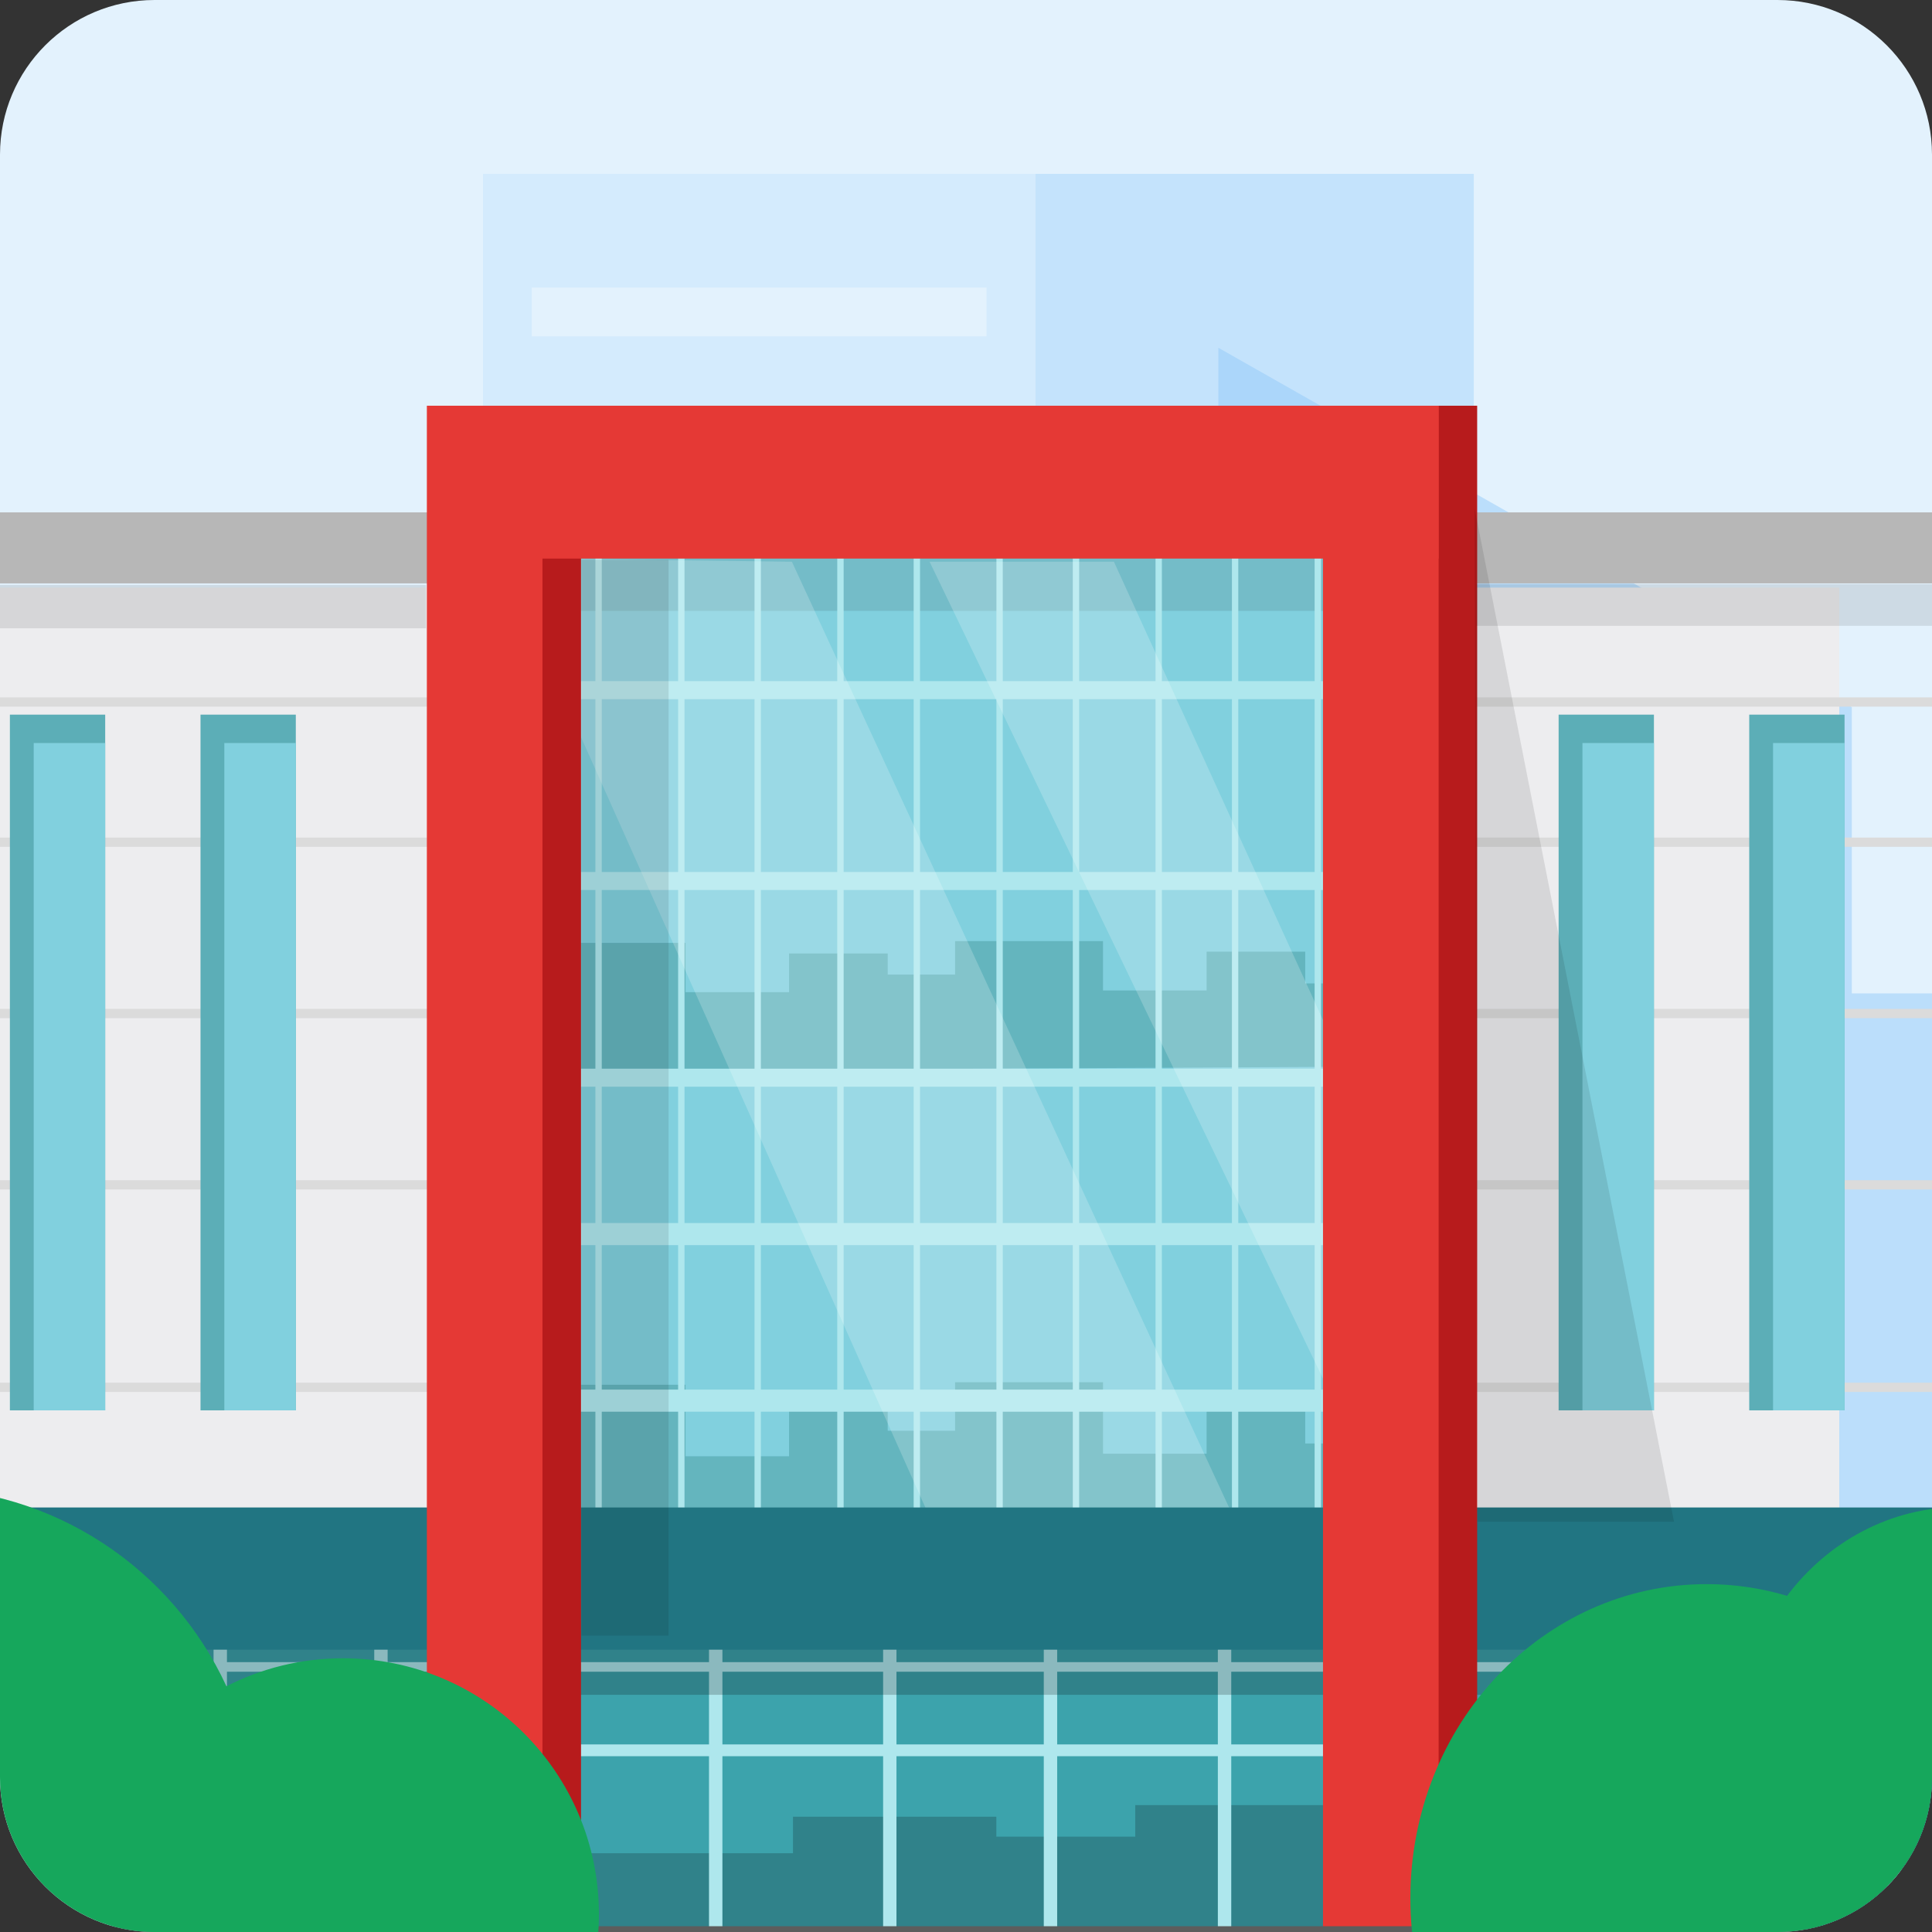 <svg width="100" height="100" viewBox="0 0 100 100" fill="none" xmlns="http://www.w3.org/2000/svg">
<rect x="0" y="0" width="100" height="100" fill="#333333" stroke="none"/>
<g clip-path="url(#clip0_306_38916)">
<path d="M0 8C0 3.582 3.582 0 8 0H92C96.418 0 100 3.582 100 8V92C100 96.418 96.418 100 92 100H8C3.582 100 0 96.418 0 92V8Z" fill="#E3F2FD"/>
<g clip-path="url(#clip1_306_38916)">
<path fill-rule="evenodd" clip-rule="evenodd" d="M63.062 18V55.832H-34.233V71.466H-58V80.423H122.332V57.595H105.331V51.418H95.849V36.601L63.062 18Z" fill="#BBDEFB"/>
<path d="M25.23 80.423V45.743L14.511 33.763H3.792V80.423H25.23Z" fill="#BBDEFB"/>
<path d="M25.23 46.373L14.511 34.078V80.422H25.23V46.373Z" fill="#90CAF9" stroke="#90CAF9"/>
<g opacity="0.37">
<path d="M76.283 9H53.584V104H76.283V9Z" fill="#90CAF9"/>
<path d="M53.584 9H25V104H53.584V9Z" fill="#BBDEFB"/>
<rect x="27.522" y="14.885" width="23.54" height="2.522" fill="#E3F2FD"/>
<rect x="27.522" y="24.133" width="23.54" height="2.522" fill="#E3F2FD"/>
<rect x="27.522" y="33.381" width="23.54" height="2.522" fill="#E3F2FD"/>
<rect x="27.522" y="41.787" width="23.54" height="2.522" fill="#E3F2FD"/>
<rect x="27.522" y="50.194" width="23.54" height="2.522" fill="#E3F2FD"/>
<rect x="27.522" y="58.602" width="23.54" height="2.522" fill="#E3F2FD"/>
<rect x="27.522" y="67.009" width="23.54" height="2.522" fill="#E3F2FD"/>
<rect x="27.522" y="75.416" width="23.54" height="2.522" fill="#E3F2FD"/>
<rect x="27.522" y="83.822" width="23.54" height="2.522" fill="#E3F2FD"/>
</g>
</g>
<path d="M101.531 26.519H-4V30.198H101.531V26.519Z" fill="#B7B7B7"/>
<path d="M95.2 30.413H0V78.526H95.2V30.413Z" fill="#EDEDEF"/>
<path d="M101.023 36.096H-3.805V36.575H101.023V36.096Z" fill="#DBDBDB"/>
<path d="M101.023 43.352H-3.805V43.831H101.023V43.352Z" fill="#DBDBDB"/>
<path d="M101.023 52.221H-3.805V52.699H101.023V52.221Z" fill="#DBDBDB"/>
<path d="M101.023 61.088H-3.805V61.567H101.023V61.088Z" fill="#DBDBDB"/>
<path d="M101.023 71.569H-3.805V72.047H101.023V71.569Z" fill="#DBDBDB"/>
<path d="M74.926 25.744H24.12V80.991H74.926V25.744Z" fill="#81D0DE"/>
<path d="M74.552 63.304H24.722V64.448H74.552V63.304Z" fill="#AEE7ED"/>
<g opacity="0.1">
<path d="M73.118 28.879H25.927V31.621H73.118V28.879Z" fill="black"/>
</g>
<g opacity="0.1">
<path d="M27.333 31.701H25.927V80.599H27.333V31.701Z" fill="black"/>
</g>
<g opacity="0.8">
<path d="M74.961 74.715H67.559V72.339H62.454V75.243H57.093V71.544H49.436V74.055H45.947V72.47H40.842V75.375H35.482V71.676H27.825V74.185H24.167V81.318L74.961 80.922V74.715Z" fill="#5CAEB7"/>
</g>
<g opacity="0.8">
<path d="M74.961 50.9H67.559V49.259H62.454V51.266H57.093V48.711H49.436V50.443H45.947V49.351H40.842V51.356H35.482V48.802H27.825V50.534H24.167V55.458L74.961 55.185V50.9Z" fill="#5CAEB7"/>
</g>
<path d="M27.194 28.799H26.864V81.283H27.194V28.799Z" fill="#AEE7ED"/>
<path d="M31.147 28.799H30.818V81.283H31.147V28.799Z" fill="#AEE7ED"/>
<path d="M35.43 28.799H35.1V81.283H35.43V28.799Z" fill="#AEE7ED"/>
<path d="M39.383 28.799H39.054V81.283H39.383V28.799Z" fill="#AEE7ED"/>
<path d="M43.667 28.799H43.336V81.283H43.667V28.799Z" fill="#AEE7ED"/>
<path d="M47.62 28.799H47.291V81.283H47.62V28.799Z" fill="#AEE7ED"/>
<path d="M51.903 28.799H51.574V81.283H51.903V28.799Z" fill="#AEE7ED"/>
<path d="M55.858 28.799H55.528V81.283H55.858V28.799Z" fill="#AEE7ED"/>
<path d="M60.139 28.799H59.81V81.283H60.139V28.799Z" fill="#AEE7ED"/>
<path d="M64.093 28.799H63.764V81.283H64.093V28.799Z" fill="#AEE7ED"/>
<path d="M68.376 28.799H68.045V81.283H68.376V28.799Z" fill="#AEE7ED"/>
<path d="M72.329 28.799H72V81.283H72.329V28.799Z" fill="#AEE7ED"/>
<path d="M74.525 55.314H24.722V56.248H74.525V55.314Z" fill="#AEE7ED"/>
<path d="M74.525 45.132H24.722V46.066H74.525V45.132Z" fill="#AEE7ED"/>
<path d="M74.525 35.256H24.722V36.189H74.525V35.256Z" fill="#AEE7ED"/>
<path d="M74.552 71.924H24.722V73.069H74.552V71.924Z" fill="#AEE7ED"/>
<g opacity="0.2">
<path d="M25.927 28.879L49.221 80.991H64.985L40.988 29.075L25.927 28.879Z" fill="white"/>
</g>
<g opacity="0.2">
<path d="M48.116 29.075L73.118 80.991V62.967L57.656 29.075H48.116Z" fill="white"/>
</g>
<g opacity="0.2">
<path d="M69.044 88.805L85.899 100.638H97.155L80.474 88.757L69.044 88.805Z" fill="white"/>
</g>
<path d="M111.378 83.915H6.551V99.877H111.378V83.915Z" fill="#3CA3AC"/>
<g opacity="0.2">
<path d="M111.38 95.494H96.12V93.947H85.596V95.836H74.545V93.431H58.761V95.063H51.569V94.032H41.044V95.923H29.994V93.518H14.209V95.15H6.665V99.789L111.379 99.877L111.38 95.494Z" fill="black"/>
</g>
<path d="M11.747 83.915H11.054V99.877H11.747V83.915Z" fill="#AEE7ED"/>
<path d="M20.064 83.915H19.371V99.877H20.064V83.915Z" fill="#AEE7ED"/>
<path d="M29.074 83.915H28.381V99.877H29.074V83.915Z" fill="#AEE7ED"/>
<path d="M37.392 83.915H36.698V99.877H37.392V83.915Z" fill="#AEE7ED"/>
<path d="M46.401 83.915H45.71V99.877H46.401V83.915Z" fill="#AEE7ED"/>
<path d="M54.719 83.915H54.026V99.877H54.719V83.915Z" fill="#AEE7ED"/>
<path d="M63.729 83.915H63.036V99.877H63.729V83.915Z" fill="#AEE7ED"/>
<path d="M72.046 83.915H71.352V99.877H72.046V83.915Z" fill="#AEE7ED"/>
<path d="M81.056 83.915H80.362V99.877H81.056V83.915Z" fill="#AEE7ED"/>
<path d="M89.373 83.915H88.681V99.877H89.373V83.915Z" fill="#AEE7ED"/>
<path d="M98.385 83.915H97.689V99.877H98.385V83.915Z" fill="#AEE7ED"/>
<path d="M111.32 86.031H6.551V86.529H111.32V86.031Z" fill="#AEE7ED"/>
<path d="M111.378 90.291H6.551V90.901H111.378V90.291Z" fill="#AEE7ED"/>
<path opacity="0.3" d="M111.379 84.12H88.683V99.877H111.379V84.12Z" fill="black"/>
<path opacity="0.2" d="M111.379 84.509H6.396V87.722H111.379V84.509Z" fill="black"/>
<path d="M111.38 78.028H-4V85.387H111.38V78.028Z" fill="#217582"/>
<path d="M101.665 84.789H99.121V99.762H101.665V84.789Z" fill="#217582"/>
<path d="M30.074 21H24.089V100.141H30.074V21Z" fill="#B71B1C"/>
<path d="M76.458 21H70.472V100.141H76.458V21Z" fill="#B71B1C"/>
<path d="M28.078 21H22.094V100.141H28.078V21Z" fill="#E53935"/>
<path d="M74.463 21H68.478V100.141H74.463V21Z" fill="#E53935"/>
<path d="M74.463 21H24.089V28.913H74.463V21Z" fill="#E53935"/>
<path d="M111.38 99.7H-4V101H111.38V99.7Z" fill="#5D5D5D"/>
<path d="M5.445 36.989H0.512V72.999H5.445V36.989Z" fill="#5CAEB7"/>
<path d="M5.445 38.459H1.745V72.999H5.445V38.459Z" fill="#81D0DE"/>
<path d="M15.311 36.989H10.378V72.999H15.311V36.989Z" fill="#5CAEB7"/>
<path d="M15.311 38.459H11.611V72.999H15.311V38.459Z" fill="#81D0DE"/>
<path d="M85.607 36.989H80.674V72.999H85.607V36.989Z" fill="#5CAEB7"/>
<path d="M85.608 38.459H81.907V72.999H85.608V38.459Z" fill="#81D0DE"/>
<path d="M95.474 36.989H90.54V72.999H95.474V36.989Z" fill="#5CAEB7"/>
<path d="M95.474 38.459H91.773V72.999H95.474V38.459Z" fill="#81D0DE"/>
<path opacity="0.1" d="M76.325 26.311L76.471 78.766H86.647L76.325 26.311Z" fill="black"/>
<path opacity="0.1" d="M34.605 28.972H30.098V84.659H34.605V28.972Z" fill="black"/>
<path opacity="0.1" d="M22.055 30.271H-3.805V32.52H22.055V30.271Z" fill="black"/>
<path opacity="0.1" d="M100.893 30.239H76.423V32.393H100.893V30.239Z" fill="black"/>
<path fill-rule="evenodd" clip-rule="evenodd" d="M7.645 107.653C4.496 110.559 0.289 112.334 -4.333 112.334C-14.09 112.334 -22 104.424 -22 94.667C-22 84.91 -14.09 77 -4.333 77C2.787 77 8.923 81.212 11.72 87.281C13.529 86.355 15.579 85.832 17.75 85.832C25.068 85.832 31 91.764 31 99.082C31 106.4 25.068 112.332 17.75 112.332C13.701 112.332 10.075 110.516 7.645 107.653Z" fill="#16A75C"/>
<path fill-rule="evenodd" clip-rule="evenodd" d="M112.062 95.029C110.513 98.831 107.193 101.631 103.204 102.26C101.522 109.306 95.503 114.519 88.336 114.519C79.866 114.519 73 107.238 73 98.256C73 89.275 79.866 81.994 88.336 81.994C89.779 81.994 91.175 82.205 92.499 82.6C94.606 79.797 97.854 78 101.498 78C107.85 78 113 83.461 113 90.197C113 91.283 112.866 92.336 112.615 93.338H112.062V95.029Z" fill="#16A75C"/>
</g>
<defs>
<clipPath id="clip0_306_38916">
<path d="M0 8C0 3.582 3.582 0 8 0H92C96.418 0 100 3.582 100 8V92C100 96.418 96.418 100 92 100H8C3.582 100 0 96.418 0 92V8Z" fill="white"/>
</clipPath>
<clipPath id="clip1_306_38916">
<rect width="100" height="100" fill="white"/>
</clipPath>
</defs>
</svg>

